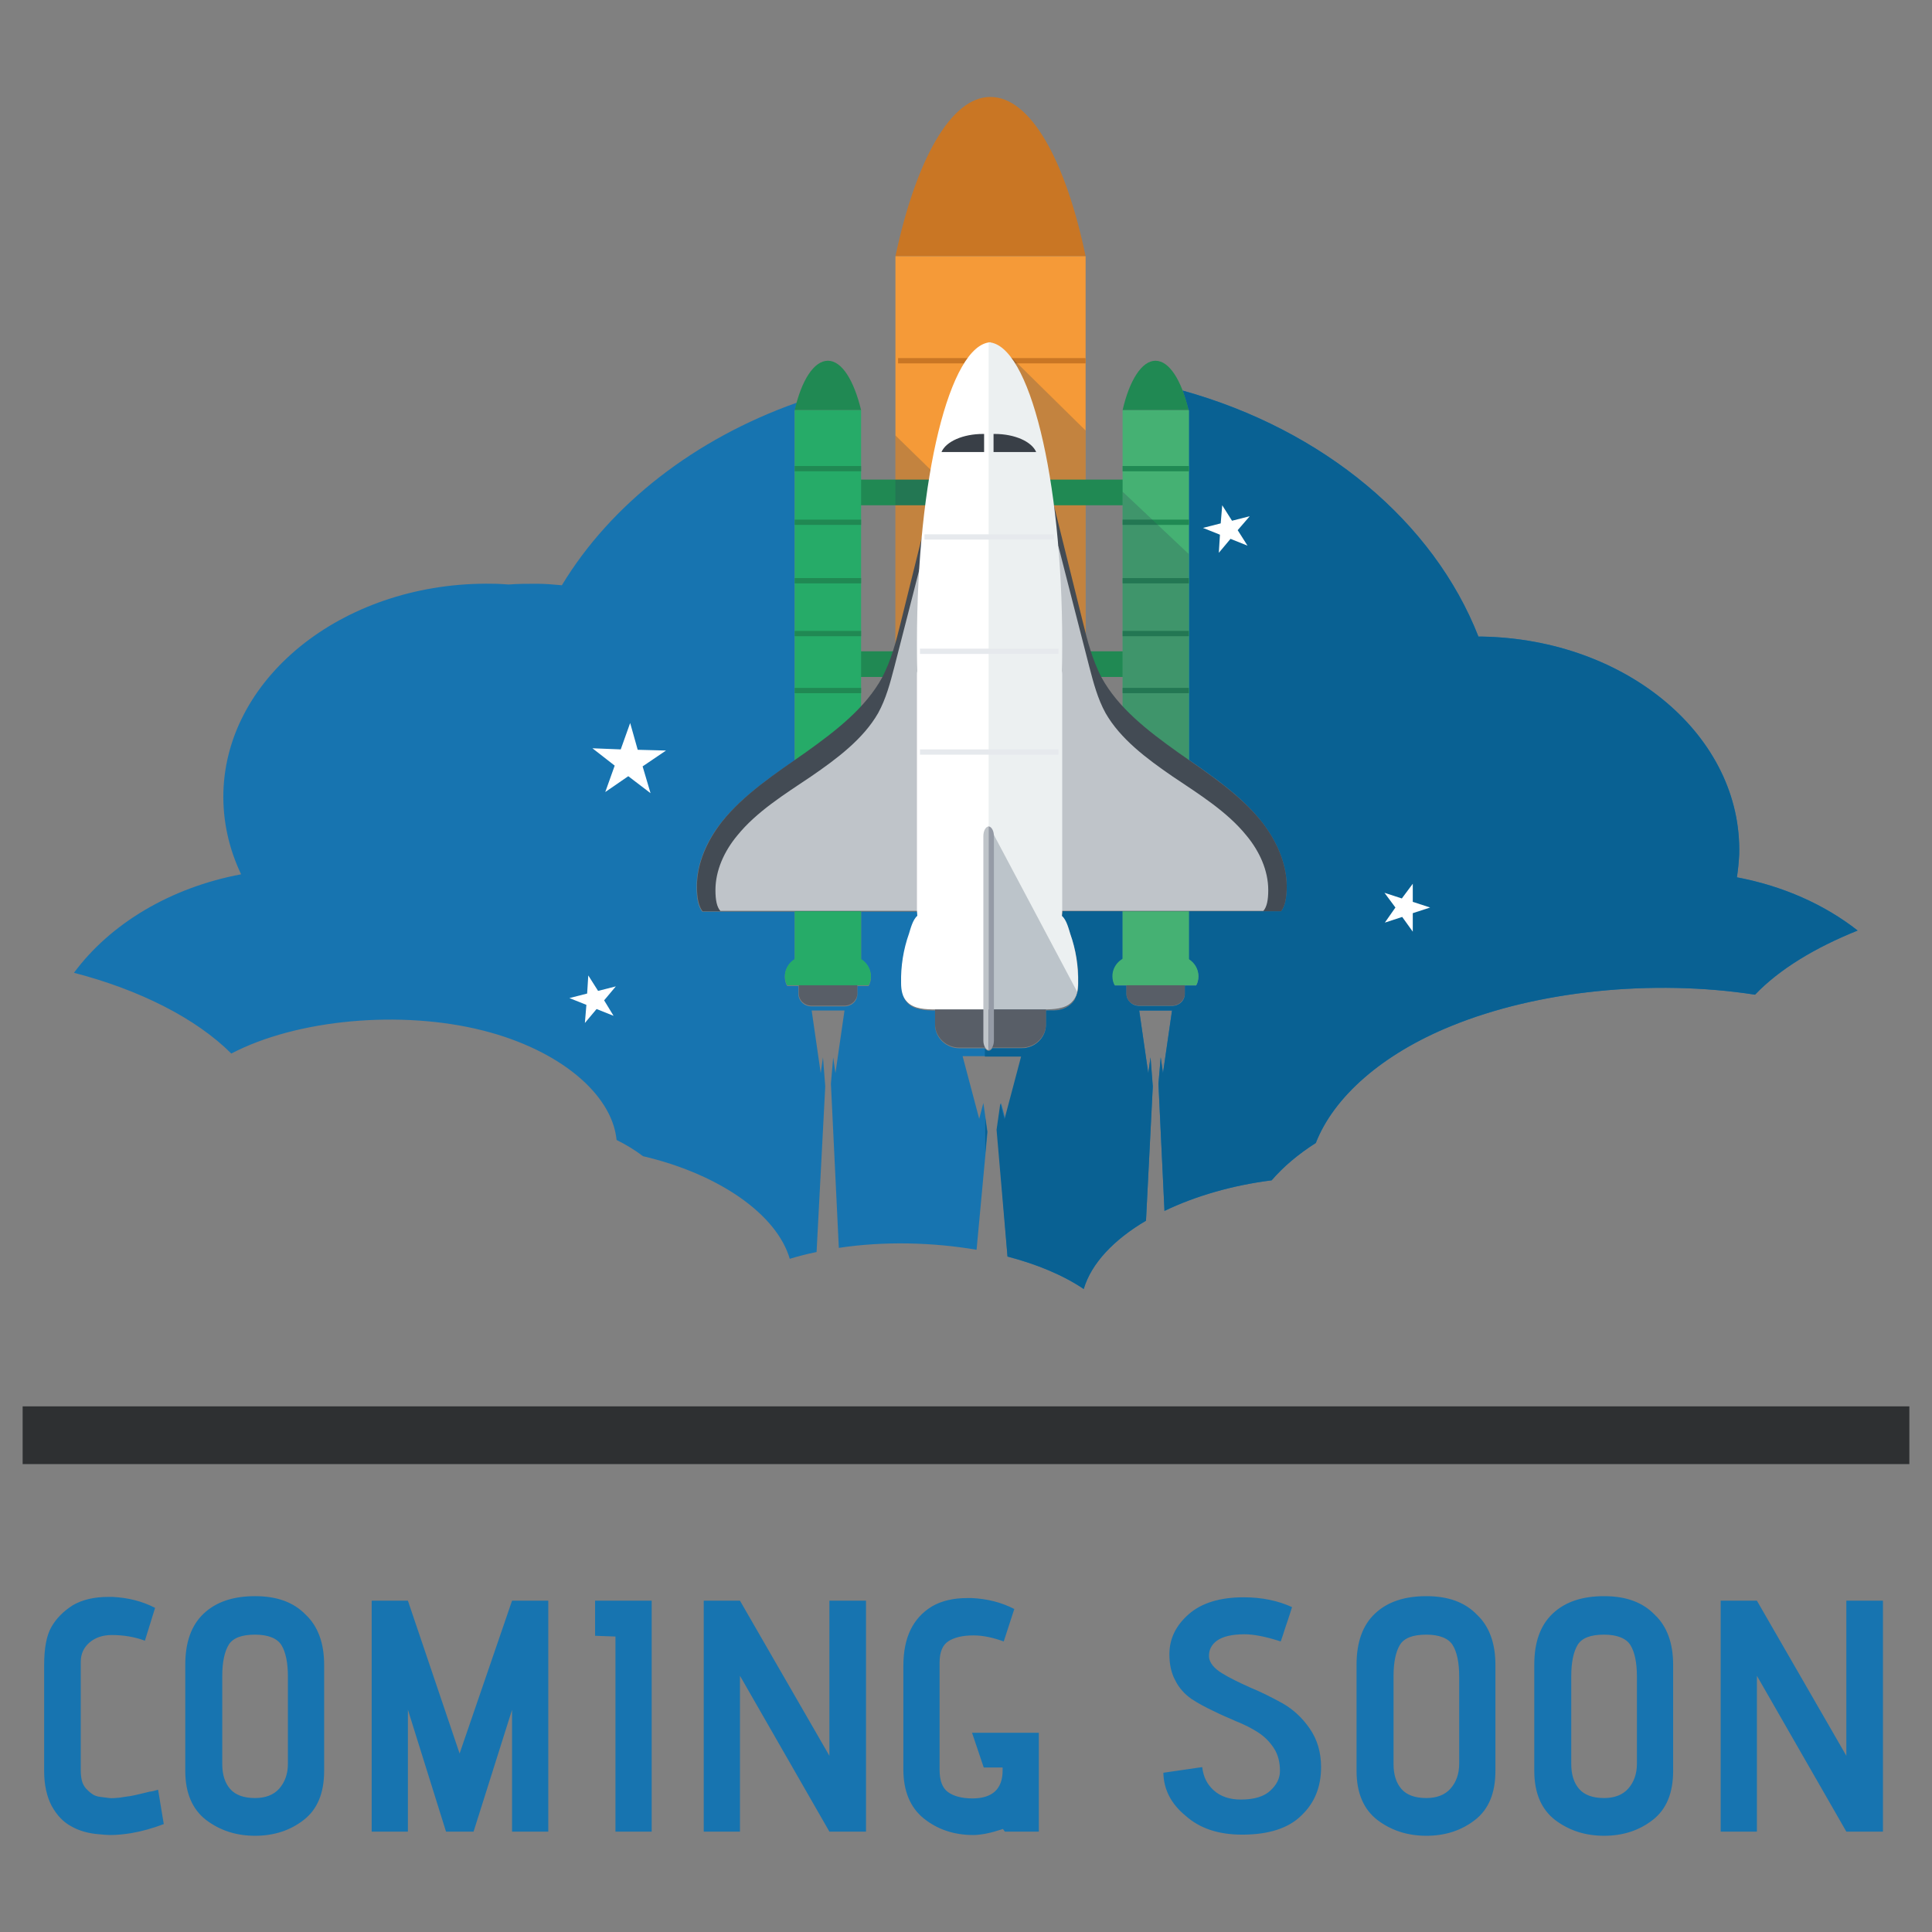 <svg xmlns="http://www.w3.org/2000/svg" enable-background="new 0 0 512 512" viewBox="0 0 512 512"><rect x="0" y="0" width="512" height="512" fill="#808080" stroke="none"/><path fill="#1774b0" d="M41.9 474.3l1.5 9.1c-2.9 1.1-5.7 1.9-8.6 2.4-1.9.3-3.7.5-5.6.5-.9 0-1.9-.1-2.9-.2-2.8-.2-5.3-.9-7.4-2.1-2.1-1.1-3.8-2.9-5.2-5.4-1.3-2.5-2-5.6-2-9.2v-28.1c0-4.4.6-7.8 1.9-10.1 1.3-2.3 3.2-4.2 5.7-5.8 2.6-1.5 5.7-2.2 9.4-2.2.3 0 .7 0 1.1 0 4.1.2 7.8 1.1 11.3 2.9l-2.7 8.7c-2.7-1-5.6-1.5-8.8-1.5-2.4 0-4.4.7-5.9 2-1.5 1.3-2.3 3-2.3 5.1v28.7c0 1 .1 2 .3 2.8.2.8.6 1.5 1.1 2.1.5.5 1 1 1.6 1.4.5.4 1.3.7 2.2.8.9.1 1.7.2 2.4.3.6.1 1.5 0 2.7-.1 1.1-.2 2-.3 2.7-.4.6-.1 1.6-.3 2.8-.6 1.2-.3 2-.5 2.5-.6C40.1 474.8 40.9 474.6 41.9 474.3zM85.9 441.2v28.1c0 5.9-1.8 10.2-5.4 13-3.6 2.8-7.9 4.2-12.9 4.2-5 0-9.3-1.4-13-4.2-3.6-2.8-5.5-7.1-5.5-13v-28.1c0-6 1.6-10.5 4.9-13.6 3.3-3.1 7.8-4.6 13.6-4.6 5.8 0 10.2 1.6 13.4 4.9C84.3 431 85.9 435.5 85.9 441.2zM76.3 467.4v-23.1c0-3.7-.6-6.5-1.7-8.3-1.1-1.8-3.5-2.8-7-2.8-3.6 0-5.9.9-7 2.7-1.1 1.8-1.7 4.6-1.7 8.3v23.3c0 2.8.7 5 2.1 6.6 1.4 1.6 3.6 2.4 6.6 2.4 2.7 0 4.9-.8 6.4-2.5C75.5 472.3 76.3 470.1 76.3 467.4zM145.3 485.4h-9.6v-32.3l-10.2 32.3h-7.3l-10.1-32.3v32.3h-9.6v-61.2h9.6l13.7 40.5 13.9-40.5h9.6V485.4zM172.7 485.4h-9.6v-51.7l-5.4-.2v-9.3h15V485.4zM229.5 485.4h-9.7l-23.7-41.3v41.3h-9.6v-61.2h9.6l23.7 41.1v-41.1h9.7V485.4zM275.4 485.4h-9.1l-.5-.7c-3 1-5.7 1.6-7.9 1.6-5.1 0-9.5-1.5-13.1-4.4-3.6-2.9-5.4-7.3-5.4-13v-27.4c0-7.5 2.5-12.7 7.6-15.8 2.6-1.5 5.7-2.2 9.4-2.2.3 0 .7 0 1.1 0 4.1.2 7.8 1.1 11.3 2.9L266 435c-2.8-1-5.4-1.6-8-1.6-2.8 0-5 .5-6.6 1.5-1.6 1-2.4 2.9-2.4 5.7v28.4c0 2.8.7 4.8 2.2 5.9 1.5 1.1 3.7 1.7 6.5 1.7 5.3 0 8-2.5 8-7.4v-.8h-5l-3.1-9.2h17.7V485.4zM308.3 469.8l10.3-1.5c.3 2.6 1.3 4.6 3.1 6.2 1.8 1.6 4.2 2.4 7.1 2.4 3.6 0 6.2-.8 7.9-2.4 1.7-1.6 2.5-3.3 2.5-5.2 0-2.3-.5-4.3-1.6-6-1.1-1.7-2.5-3.1-4.2-4.2-1.7-1.1-3.7-2.1-5.7-2.9-2.1-.9-4.2-1.8-6.2-2.8-2.1-1-4-2-5.8-3.2-1.7-1.2-3.2-2.8-4.2-4.8-1.1-2-1.6-4.3-1.6-7 0-4.1 1.7-7.6 5.1-10.6 3.4-3 8.3-4.5 14.6-4.5 4.8 0 9.1.9 12.8 2.6l-.5 1.6c-.3 1-.8 2.4-1.3 3.9-.5 1.6-.9 2.8-1.2 3.6-4-1.3-7.2-1.9-9.6-1.9-3.3 0-5.8.6-7.3 1.7-1.4 1-2.1 2.4-2.1 3.9 0 .2 0 .3 0 .5.2 1.5 1.3 2.9 3.4 4.2 2.1 1.3 4.6 2.5 7.5 3.8 2.9 1.2 5.7 2.6 8.6 4.2 2.8 1.6 5.2 3.8 7.2 6.7 2 2.9 3 6.3 3 10.2 0 5.2-1.7 9.5-5.2 12.8-3.4 3.4-8.7 5.1-15.7 5.1-6.4 0-11.3-1.7-15-5C310.3 478 308.4 474.2 308.3 469.8zM396.3 441.2v28.1c0 5.9-1.8 10.2-5.4 13-3.6 2.8-7.9 4.2-12.9 4.2-5 0-9.3-1.4-13-4.2-3.6-2.8-5.5-7.1-5.5-13v-28.1c0-6 1.6-10.5 4.9-13.6 3.3-3.1 7.8-4.6 13.6-4.6s10.2 1.6 13.4 4.9C394.7 431 396.3 435.5 396.3 441.2zM386.7 467.4v-23.1c0-3.7-.6-6.5-1.7-8.3-1.1-1.8-3.5-2.8-7-2.8-3.6 0-5.9.9-7 2.7-1.1 1.8-1.7 4.6-1.7 8.3v23.3c0 2.8.7 5 2.1 6.6 1.4 1.6 3.6 2.4 6.6 2.4 2.7 0 4.9-.8 6.4-2.5C385.9 472.3 386.7 470.1 386.7 467.4zM443.4 441.2v28.1c0 5.9-1.8 10.2-5.4 13-3.6 2.8-7.9 4.2-12.9 4.2-5 0-9.3-1.4-13-4.2-3.6-2.8-5.5-7.1-5.5-13v-28.1c0-6 1.6-10.5 4.9-13.6 3.3-3.1 7.8-4.6 13.6-4.6 5.8 0 10.2 1.6 13.4 4.9C441.8 431 443.4 435.5 443.4 441.2zM433.8 467.4v-23.1c0-3.7-.6-6.5-1.7-8.3-1.1-1.8-3.5-2.8-7-2.8-3.6 0-5.9.9-7 2.7-1.1 1.8-1.7 4.6-1.7 8.3v23.3c0 2.8.7 5 2.1 6.6 1.4 1.6 3.6 2.4 6.6 2.4 2.7 0 4.9-.8 6.4-2.5C433 472.3 433.8 470.1 433.8 467.4zM499 485.4h-9.7l-23.7-41.3v41.3H456v-61.2h9.6l23.7 41.1v-41.1h9.7V485.4z"/><rect width="500" height="15.3" x="6" y="372.7" fill="#2e3032"/><path fill="#1774b0" d="M460.3,232.5c0.3-2,0.5-4,0.6-6c0.9-31.2-29.6-57.1-68.2-57.8c-0.3,0-0.6,0-0.9,0
			c-11.9-30.4-41-54.8-78.4-65.2c0.6,1.6,1.1,3.3,1.6,5.2h0v92.6c7.1,4.9,14.3,10,19.4,16.5c3.9,5,6.6,11,6.6,17.1
			c0,3.2-0.5,5.3-1.5,6.6h-4.7H315v12.8c1.5,0.9,2.6,2.6,2.6,4.5c0,0.9-0.2,1.7-0.6,2.4h-3v2.2c0,1.8-1.5,3.2-3.4,3.2h-8.7
			c-1.9,0-3.4-1.5-3.4-3.2v-2.2h-3c-0.4-0.7-0.6-1.5-0.6-2.4c0-1.9,1-3.6,2.6-4.5v-12.8h-15.9v0c0,0.5-0.1,0.9-0.1,1.4
			c1.2,1,1.8,3.4,2.2,4.7c1.5,4.2,2.2,8.7,2.1,13.1c0,0.7-0.1,1.5-0.2,2.2l0,0l-0.1,0.2c-0.1,0.5-0.3,0.9-0.5,1.4l-0.2,0.5
			c-1.2,1.8-3.3,2.8-5.6,2.8h-2v3.8c0,3.4-2.9,6.2-6.4,6.2H263c-0.3,0.4-0.6,0.7-1,0.7c-0.4,0-0.7-0.3-1-0.7h-6.8
			c-3.5,0-6.4-2.8-6.4-6.2v-3.8c-2.6,0-5.5-0.2-7.2-1.9c-1.4-1.4-1.6-3.3-1.7-5.1c-0.1-4.4,0.6-8.9,2.1-13.1c0.5-1.4,1-3.7,2.2-4.7
			c-0.1-0.4-0.1-0.9-0.1-1.4v0h-14.9v12.8c1.5,0.9,2.6,2.6,2.6,4.5c0,0.9-0.2,1.7-0.6,2.4h-3v2.2c0,1.8-1.5,3.2-3.4,3.2H215
			c-1.9,0-3.4-1.5-3.4-3.2v-2.2h-3c-0.4-0.7-0.6-1.5-0.6-2.4c0-1.9,1-3.6,2.6-4.5v-12.8h-19.8h-4.7c-1-1.3-1.5-3.3-1.5-6.6
			c0-6.1,2.7-12.2,6.6-17.1c5.2-6.5,12.3-11.5,19.4-16.4v-92.6h0c0.2-0.8,0.4-1.5,0.6-2.2c-27.1,9.6-49.3,26.9-62.3,48.4
			c-2.2-0.2-4.4-0.4-6.6-0.4c-2.5,0-5.1,0-7.5,0.2c-1.4-0.1-2.8-0.2-4.2-0.2c-38.5-0.7-70.5,24-71.4,55.2
			c-0.2,7.7,1.5,15.1,4.7,21.8c-18.7,3.5-34.7,13.1-44.3,26.1c17.4,4.5,32.4,12.1,41.7,21.4c17.4-9.1,45-11.6,66.7-6.1
			c20.2,5.1,34.2,16.8,35.4,29c2.6,1.3,4.9,2.7,7,4.3c20,4.7,35.4,15.3,38.9,27.2c2.3-0.7,4.6-1.3,7.1-1.8l2.3-43.9l-0.6-7.7
			l-0.6,4.2l-2.4-16.6h8.7l-2.4,16.6l-0.6-4.2l-0.6,7l2.1,43.5c11.9-1.8,24.7-1.5,36.5,0.5l2.9-31.2l-1.1-7.7l-1.1,4.2l-4.4-16.6
			h15.7l-4.4,16.6l-1.1-4.2l-1,7L267,333c7.7,2,14.7,4.9,20.2,8.6c2-6.8,8-13.1,16.5-18.1l1.8-35.6l-0.6-7.7l-0.6,4.2l-2.4-16.6h8.7
			l-2.4,16.6l-0.6-4.2l-0.6,7l1.6,33.7c8.1-3.9,18-6.8,28.4-8.1c3.1-3.6,7-6.9,11.7-9.9c4.8-12.3,17.7-23.6,35.9-31
			c22.7-9.3,53.3-12.5,80.5-8.3c6.5-6.8,16-12.5,27.2-17C483.5,239.7,472.5,234.8,460.3,232.5z"/><polygon fill="#096193" points="261.1 305.6 261.6 299.9 261.1 296.3"/><path fill="#096193" d="M460.3,232.5c0.3-2,0.5-4,0.6-6c0.9-31.2-29.6-57.1-68.2-57.8c-0.3,0-0.6,0-0.9,0
			c-11.9-30.4-41-54.8-78.4-65.2c0.6,1.6,1.1,3.3,1.6,5.2h0v92.6c7.1,4.9,14.3,10,19.4,16.5c3.9,5,6.6,11,6.6,17.1
			c0,3.2-0.5,5.3-1.5,6.6h-4.7H315v12.8c1.5,0.9,2.6,2.6,2.6,4.5c0,0.9-0.2,1.7-0.6,2.4h-3v2.2c0,1.8-1.5,3.2-3.4,3.2h-8.7
			c-1.9,0-3.4-1.5-3.4-3.2v-2.2h-3c-0.4-0.7-0.6-1.5-0.6-2.4c0-1.9,1-3.6,2.6-4.5v-12.8h-15.9v0c0,0.5-0.1,0.9-0.1,1.4
			c1.2,1,1.8,3.4,2.2,4.7c1.5,4.2,2.2,8.7,2.1,13.1c0,0.7-0.1,1.5-0.2,2.2l0,0l-0.1,0.2c-0.1,0.5-0.3,0.9-0.5,1.4l-0.2,0.5
			c-1.2,1.8-3.3,2.8-5.6,2.8h-2v3.8c0,3.4-2.9,6.2-6.4,6.2H263c-0.3,0.4-0.6,0.7-1,0.7c-0.4,0-0.7-0.3-1-0.7h0v2.2h9.6l-4.4,16.6
			l-1.1-4.2l-1,7L267,333c7.7,2,14.7,4.9,20.2,8.6c2-6.8,8-13.1,16.5-18.1l1.8-35.6l-0.6-7.7l-0.6,4.2l-2.4-16.6h8.7l-2.4,16.6
			l-0.6-4.2l-0.6,7l1.6,33.7c8.1-3.9,18-6.8,28.4-8.1c3.1-3.6,7-6.9,11.7-9.9c4.8-12.3,17.7-23.6,35.9-31
			c22.7-9.3,53.3-12.5,80.5-8.3c6.5-6.8,16-12.5,27.2-17C483.5,239.7,472.5,234.8,460.3,232.5z"/><polygon fill="#fff" points="167 191.6 169 198.7 176.5 198.9 170.3 203.1 172.4 210.2 166.5 205.7 160.4 209.9 162.9 202.9 157 198.3 164.5 198.6"/><polygon fill="#fff" points="374.4 234.2 374.4 239 379 240.5 374.4 242 374.4 246.9 371.6 243 367 244.5 369.8 240.5 366.9 236.6 371.5 238.1"/><polygon fill="#fff" points="155.9 258.5 158.5 262.6 163.2 261.4 160.1 265.1 162.6 269.2 158.1 267.4 155 271.1 155.4 266.3 150.9 264.5 155.6 263.3"/><polygon fill="#fff" points="323.9 133.9 326.5 138 331.2 136.8 328 140.5 330.6 144.6 326.1 142.8 323 146.5 323.3 141.7 318.8 139.9 323.5 138.7"/><path fill="#c97624" d="M237.3,67.9h50.4c-5.3-25.4-14.6-42.2-25.2-42.2C252,25.6,242.7,42.5,237.3,67.9z"/><rect width="50.4" height="172" x="237.3" y="67.9" fill="#f59a38"/><rect width="49.7" height="1.4" x="238" y="94.9" fill="#c97624"/><rect width="49.7" height="1.4" x="238" y="129.6" fill="#c97624"/><polygon fill="#2d4155" points="267.9 94.6 262 94.6 262.1 171.5 287.7 197.1 287.7 114.1" opacity=".25"/><rect width="79.6" height="6.8" x="223.7" y="127.1" fill="#208953"/><rect width="79.6" height="6.8" x="223.7" y="172.6" fill="#208953"/><path fill="#585e67" d="M211.7,258.5v4.8c0,1.8,1.5,3.2,3.4,3.2h8.7c1.9,0,3.4-1.5,3.4-3.2v-4.8H211.7z"/><path fill="#208953" d="M210.6,108.7h17.6c-1.9-7.9-5.1-13.1-8.8-13.1C215.7,95.6,212.4,100.8,210.6,108.7z"/><rect width="17.6" height="148.6" x="210.6" y="108.7" fill="#26ab68"/><path fill="#26ab68" d="M230.2,261.1c0.4-0.7,0.6-1.5,0.6-2.4c0-2.9-2.4-5.3-5.3-5.3h-12.2c-2.9,0-5.3,2.4-5.3,5.3
							c0,0.9,0.2,1.7,0.6,2.4H230.2z"/><rect width="17.6" height="1.4" x="210.6" y="123.5" fill="#208953"/><rect width="17.6" height="1.4" x="210.6" y="137.7" fill="#208953"/><rect width="17.6" height="1.4" x="210.6" y="153.2" fill="#208953"/><rect width="17.6" height="1.4" x="210.6" y="167.2" fill="#208953"/><rect width="17.6" height="1.4" x="210.6" y="182.3" fill="#208953"/><path fill="#585e67" d="M298.5,258.5v4.8c0,1.8,1.5,3.2,3.4,3.2h8.7c1.9,0,3.4-1.5,3.4-3.2v-4.8H298.5z"/><path fill="#208953" d="M297.5,108.7H315c-1.9-7.9-5.1-13.1-8.8-13.1C302.6,95.6,299.3,100.8,297.5,108.7z"/><rect width="17.6" height="148.6" x="297.5" y="108.7" fill="#45b173"/><path fill="#45b173" d="M317,261.1c0.4-0.7,0.6-1.5,0.6-2.4c0-2.9-2.4-5.3-5.3-5.3h-12.2c-2.9,0-5.3,2.4-5.3,5.3
							c0,0.9,0.2,1.7,0.6,2.4H317z"/><rect width="17.6" height="1.4" x="297.5" y="123.5" fill="#208953"/><rect width="17.6" height="1.4" x="297.5" y="137.7" fill="#208953"/><rect width="17.6" height="1.4" x="297.5" y="153.2" fill="#208953"/><rect width="17.6" height="1.4" x="297.5" y="167.2" fill="#208953"/><rect width="17.6" height="1.4" x="297.5" y="182.3" fill="#208953"/><polygon fill="#2d4155" points="237.3 115.4 237.3 198.1 249.5 210.3 249.5 127.3" opacity=".25"/><polygon fill="#2d4155" points="297.5 130.3 297.5 213.7 315 230.4 315 146.8" opacity=".25"/><g><path fill="#585e67" d="M247.8,262.3v9.1c0,3.4,2.9,6.2,6.4,6.2h16.6c3.5,0,6.4-2.8,6.4-6.2v-9.1H247.8z"/><path fill="#434b54" d="M277.6,127.1c3.1,12.6,6.3,25.3,9.4,37.9c1.2,4.9,2.5,9.9,4.9,14.5c4.4,8.1,12.3,14.2,20.3,19.9
								c8,5.6,16.4,11.1,22.2,18.4c3.9,5,6.6,11,6.6,17.1c0,3.2-0.5,5.3-1.5,6.6h-62V127.1z"/><path fill="#bfc4c9" d="M280.5,144.8c2.7,10.7,5.5,21.4,8.2,32c1.1,4.2,2.2,8.4,4.3,12.2c3.9,6.8,10.8,12,17.8,16.8
								c7,4.7,14.4,9.3,19.5,15.6c3.5,4.2,5.8,9.3,5.8,14.5c0,2.7-0.4,4.5-1.3,5.5h-54.4V144.8z"/><path fill="#434b54" d="M248.1,127.1c-3.1,12.6-6.3,25.3-9.4,37.9c-1.2,4.9-2.5,9.9-4.9,14.5c-4.4,8.1-12.3,14.2-20.3,19.9
								c-8,5.6-16.4,11.1-22.2,18.4c-3.9,5-6.6,11-6.6,17.1c0,3.2,0.5,5.3,1.5,6.6h62V127.1z"/><path fill="#bfc4c9" d="M245.2,144.8c-2.7,10.7-5.5,21.4-8.2,32c-1.1,4.2-2.2,8.4-4.3,12.2c-3.9,6.8-10.8,12-17.8,16.8
								c-7,4.7-14.4,9.3-19.5,15.6c-3.5,4.2-5.8,9.3-5.8,14.5c0,2.7,0.4,4.5,1.3,5.5h54.4V144.8z"/><path fill="#fff" d="M262.5,90.7c-10.8,0.6-19.5,36-19.5,79.6c0,2.5,0,5.1,0.1,7.5c-0.1,0.4-0.1,0.7-0.1,1.1v62.4
							c0,0.5,0.1,0.9,0.1,1.4c-1.2,1-1.8,3.4-2.2,4.7c-1.5,4.2-2.2,8.7-2.1,13.1c0,1.8,0.3,3.8,1.7,5.1c1.8,1.8,4.8,1.9,7.5,1.9
							c4.8,0,9.7,0,14.5,0V90.7z"/><path fill="#ecf0f1" d="M262,90.7c10.8,0.6,19.5,36,19.5,79.6c0,2.5,0,5.1-0.1,7.5c0.1,0.4,0.1,0.7,0.1,1.1v62.4
							c0,0.5-0.1,0.9-0.1,1.4c1.2,1,1.8,3.4,2.2,4.7c1.5,4.2,2.2,8.7,2.1,13.1c0,1.8-0.3,3.8-1.7,5.1c-1.8,1.8-4.8,1.9-7.5,1.9
							c-4.8,0-9.7,0-14.5,0V90.7z"/><g><path fill="#393f47" d="M263.3 119.8h11.3c-1.2-2.8-5.7-4.8-11-4.8-.1 0-.2 0-.3 0V119.8zM260.8 119.8h-11.3c1.2-2.8 5.7-4.8 11-4.8.1 0 .2 0 .3 0V119.8z"/><path fill="#2d4155" d="M284.8,264.9l0.7-2l-23.1-43.5L262,219v48.6h17.2C281.5,267.7,283.6,266.6,284.8,264.9z" opacity=".25"/><rect width="34.3" height="1.4" x="245" y="141.6" fill="#e6e9ed"/><rect width="36.7" height="1.4" x="243.8" y="171.9" fill="#e6e9ed"/><rect width="36.7" height="1.4" x="243.8" y="198.6" fill="#e6e9ed"/><path fill="#bfc4c9" d="M262,219c-0.8,0.1-1.4,1.2-1.4,2.6v54.1c0,1.4,0.6,2.5,1.4,2.6V219z"/><path fill="#959ba6" d="M262,219c0.8,0.1,1.4,1.2,1.4,2.6v54.1c0,1.4-0.6,2.5-1.4,2.6V219z"/></g></g></svg>